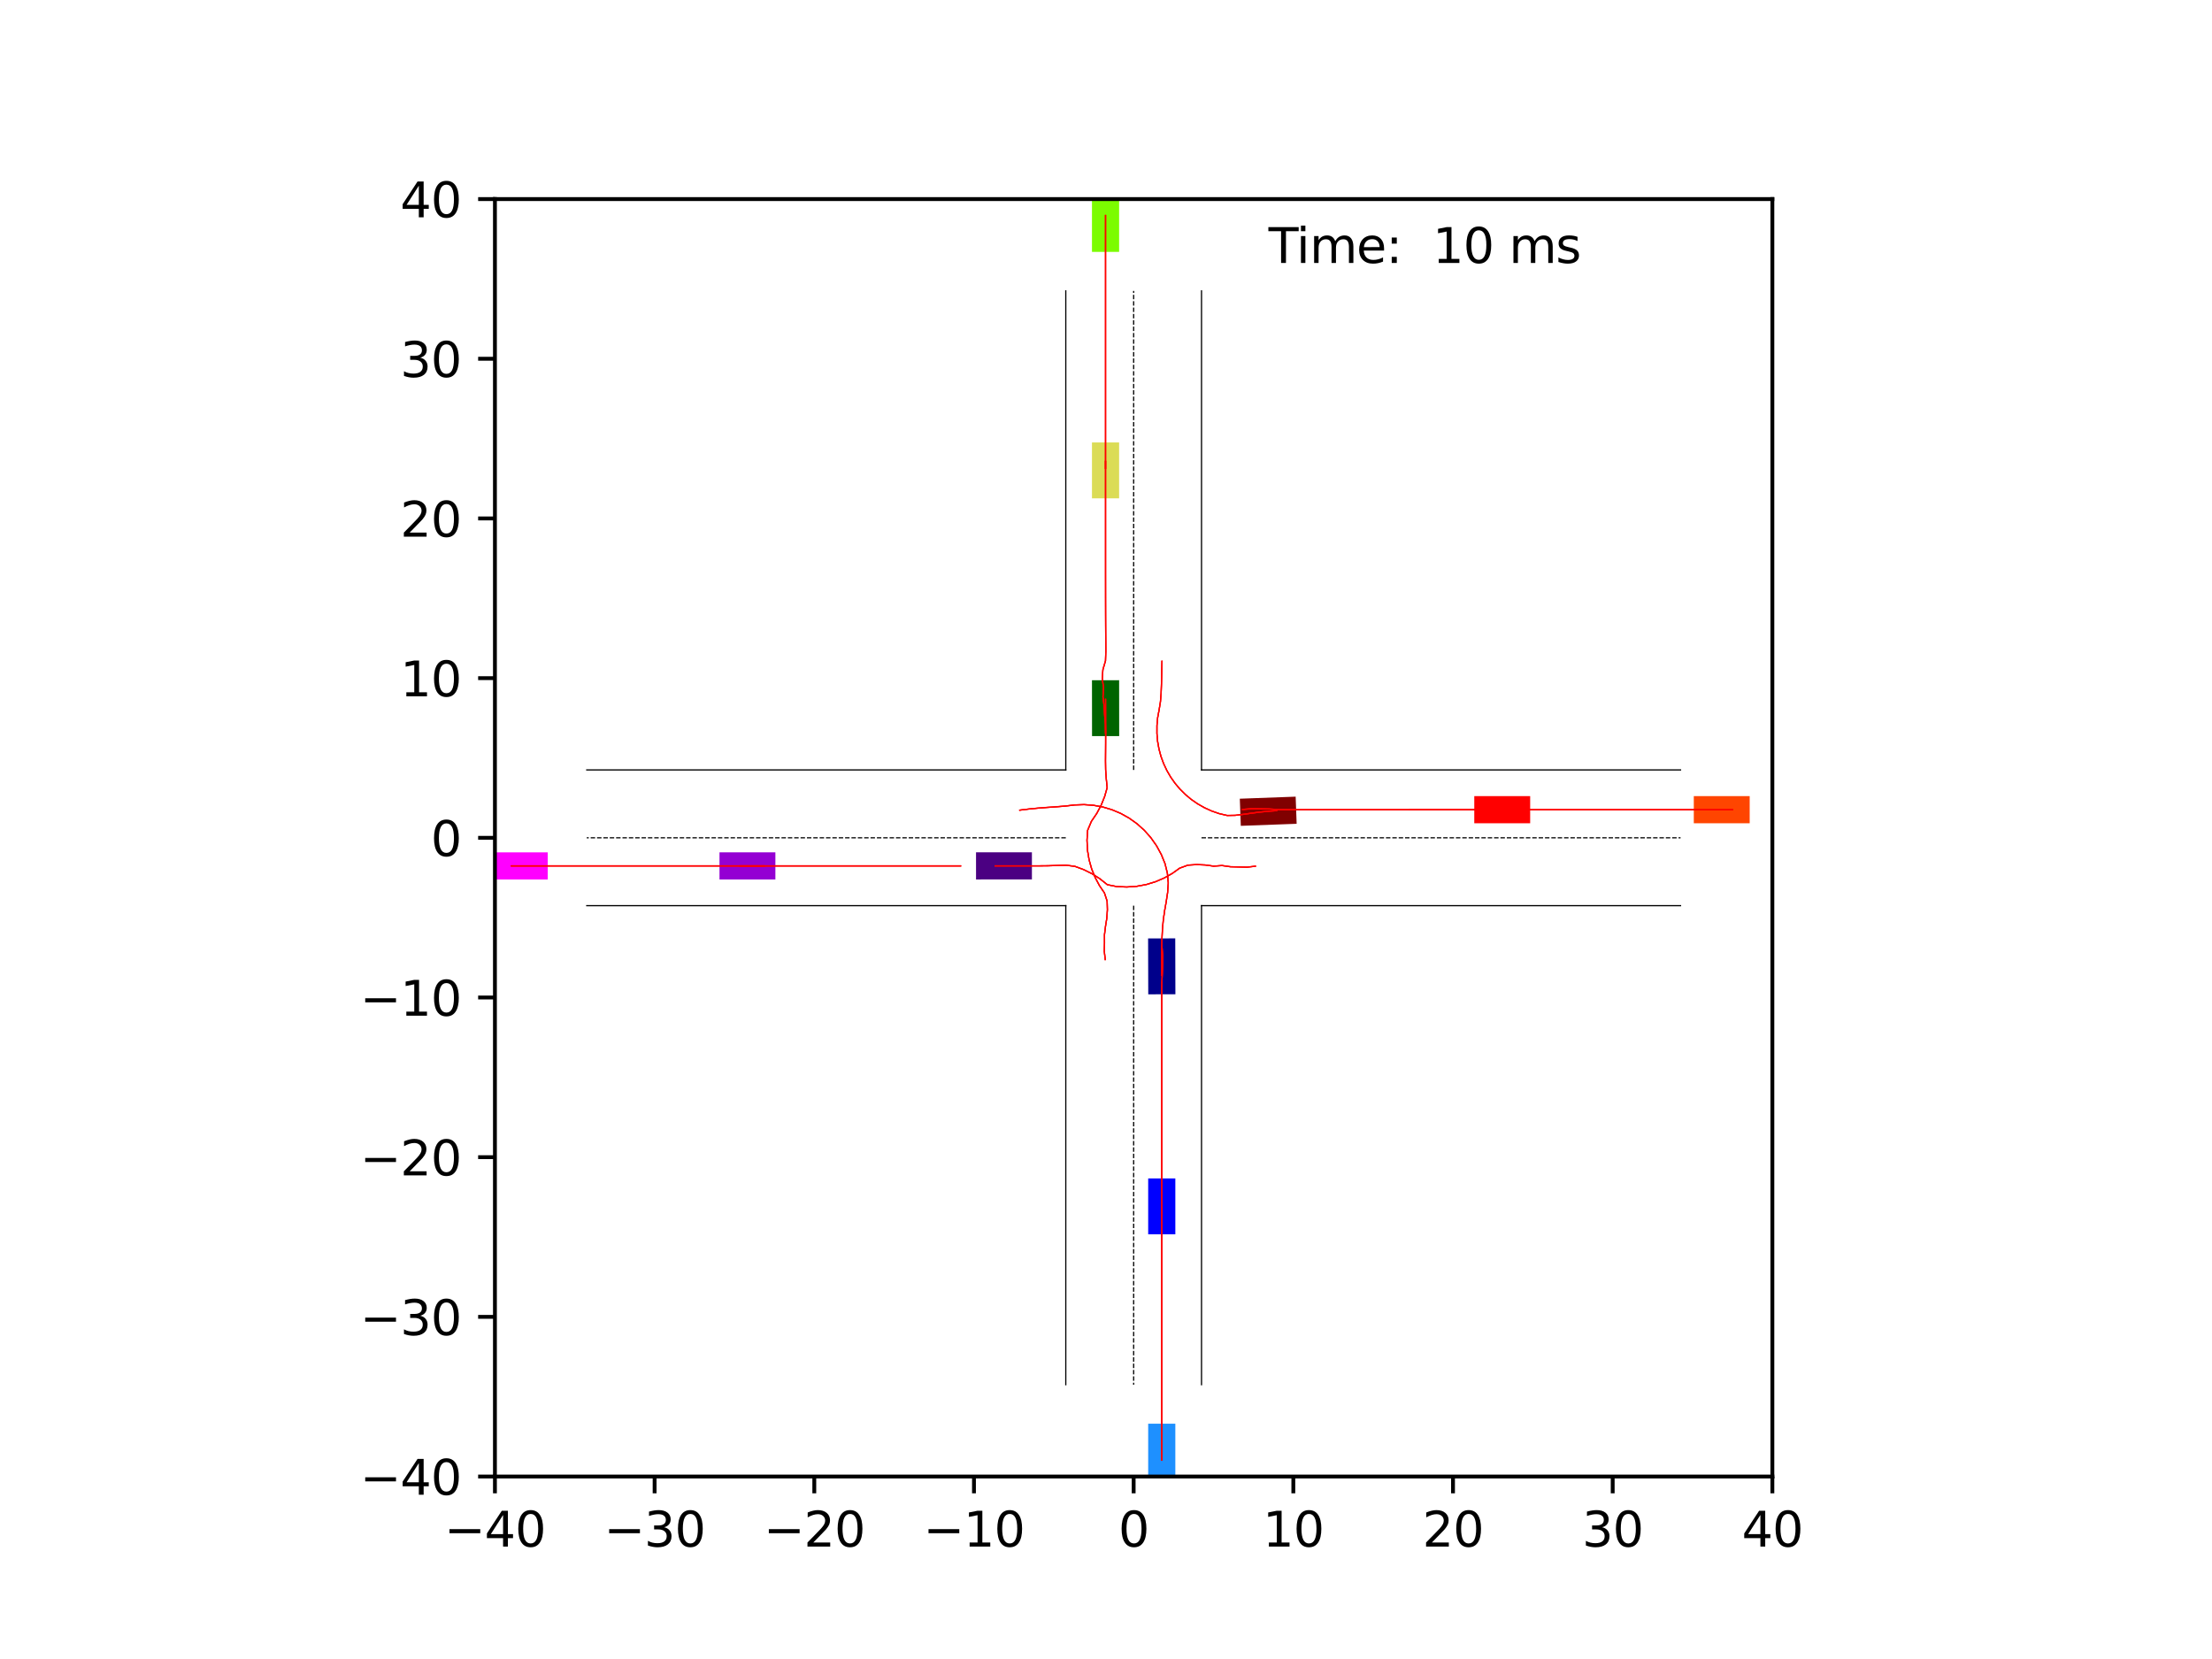 <?xml version="1.0" encoding="utf-8" standalone="no"?>
<!DOCTYPE svg PUBLIC "-//W3C//DTD SVG 1.1//EN"
  "http://www.w3.org/Graphics/SVG/1.1/DTD/svg11.dtd">
<svg xmlns:xlink="http://www.w3.org/1999/xlink" width="460.8pt" height="345.6pt" viewBox="0 0 460.8 345.6" xmlns="http://www.w3.org/2000/svg" version="1.1">
 <defs>
  <style type="text/css">*{stroke-linejoin: round; stroke-linecap: butt}</style>
 </defs>
 <g id="figure_1">
  <g id="patch_1">
   <path d="M 0 345.6 
L 460.8 345.6 
L 460.8 0 
L 0 0 
z
" style="fill: #ffffff"/>
  </g>
  <g id="axes_1">
   <g id="patch_2">
    <path d="M 103.104 307.584 
L 369.216 307.584 
L 369.216 41.472 
L 103.104 41.472 
z
" style="fill: #ffffff"/>
   </g>
   <g id="patch_3">
    <path d="M 244.857 207.122 
L 244.825 195.48 
L 239.17 195.495 
L 239.202 207.137 
z
" clip-path="url(#p0512d469f6)" style="fill: #00008b"/>
   </g>
   <g id="patch_4">
    <path d="M 269.909 165.958 
L 258.274 166.386 
L 258.482 172.037 
L 270.116 171.61 
z
" clip-path="url(#p0512d469f6)" style="fill: #800000"/>
   </g>
   <g id="patch_5">
    <path d="M 227.478 141.705 
L 227.491 153.347 
L 233.146 153.341 
L 233.133 141.699 
z
" clip-path="url(#p0512d469f6)" style="fill: #006400"/>
   </g>
   <g id="patch_6">
    <path d="M 203.326 183.208 
L 214.968 183.204 
L 214.966 177.549 
L 203.324 177.553 
z
" clip-path="url(#p0512d469f6)" style="fill: #4b0082"/>
   </g>
   <g id="patch_7">
    <path d="M 244.843 257.13 
L 244.843 245.487 
L 239.188 245.487 
L 239.188 257.13 
z
" clip-path="url(#p0512d469f6)" style="fill: #0000ff"/>
   </g>
   <g id="patch_8">
    <path d="M 318.762 165.845 
L 307.119 165.845 
L 307.119 171.5 
L 318.762 171.5 
z
" clip-path="url(#p0512d469f6)" style="fill: #ff0000"/>
   </g>
   <g id="patch_9">
    <path d="M 227.477 92.171 
L 227.477 103.814 
L 233.132 103.814 
L 233.132 92.171 
z
" clip-path="url(#p0512d469f6)" style="fill: #dbdc56"/>
   </g>
   <g id="patch_10">
    <path d="M 149.884 183.211 
L 161.526 183.211 
L 161.526 177.556 
L 149.884 177.556 
z
" clip-path="url(#p0512d469f6)" style="fill: #9400d3"/>
   </g>
   <g id="patch_11">
    <path d="M 244.843 308.225 
L 244.843 296.583 
L 239.188 296.583 
L 239.188 308.225 
z
" clip-path="url(#p0512d469f6)" style="fill: #1e90ff"/>
   </g>
   <g id="patch_12">
    <path d="M 364.491 165.845 
L 352.849 165.845 
L 352.849 171.5 
L 364.491 171.5 
z
" clip-path="url(#p0512d469f6)" style="fill: #ff4500"/>
   </g>
   <g id="patch_13">
    <path d="M 227.477 40.831 
L 227.477 52.473 
L 233.132 52.473 
L 233.132 40.831 
z
" clip-path="url(#p0512d469f6)" style="fill: #7cfc00"/>
   </g>
   <g id="patch_14">
    <path d="M 102.463 183.211 
L 114.105 183.211 
L 114.105 177.556 
L 102.463 177.556 
z
" clip-path="url(#p0512d469f6)" style="fill: #ff00ff"/>
   </g>
   <g id="matplotlib.axis_1">
    <g id="xtick_1">
     <g id="line2d_1">
      <defs>
       <path id="m67397b98c7" d="M 0 0 
L 0 3.5 
" style="stroke: #000000; stroke-width: 0.8"/>
      </defs>
      <g>
       <use xlink:href="#m67397b98c7" x="103.104" y="307.584" style="stroke: #000000; stroke-width: 0.8"/>
      </g>
     </g>
     <g id="text_1">
      <!-- −40 -->
      <g transform="translate(92.552 322.182) scale(0.1 -0.1)">
       <defs>
        <path id="DejaVuSans-2212" d="M 678 2272 
L 4684 2272 
L 4684 1741 
L 678 1741 
L 678 2272 
z
" transform="scale(0.016)"/>
        <path id="DejaVuSans-34" d="M 2419 4116 
L 825 1625 
L 2419 1625 
L 2419 4116 
z
M 2253 4666 
L 3047 4666 
L 3047 1625 
L 3713 1625 
L 3713 1100 
L 3047 1100 
L 3047 0 
L 2419 0 
L 2419 1100 
L 313 1100 
L 313 1709 
L 2253 4666 
z
" transform="scale(0.016)"/>
        <path id="DejaVuSans-30" d="M 2034 4250 
Q 1547 4250 1301 3770 
Q 1056 3291 1056 2328 
Q 1056 1369 1301 889 
Q 1547 409 2034 409 
Q 2525 409 2770 889 
Q 3016 1369 3016 2328 
Q 3016 3291 2770 3770 
Q 2525 4250 2034 4250 
z
M 2034 4750 
Q 2819 4750 3233 4129 
Q 3647 3509 3647 2328 
Q 3647 1150 3233 529 
Q 2819 -91 2034 -91 
Q 1250 -91 836 529 
Q 422 1150 422 2328 
Q 422 3509 836 4129 
Q 1250 4750 2034 4750 
z
" transform="scale(0.016)"/>
       </defs>
       <use xlink:href="#DejaVuSans-2212"/>
       <use xlink:href="#DejaVuSans-34" x="83.789"/>
       <use xlink:href="#DejaVuSans-30" x="147.412"/>
      </g>
     </g>
    </g>
    <g id="xtick_2">
     <g id="line2d_2">
      <g>
       <use xlink:href="#m67397b98c7" x="136.368" y="307.584" style="stroke: #000000; stroke-width: 0.8"/>
      </g>
     </g>
     <g id="text_2">
      <!-- −30 -->
      <g transform="translate(125.816 322.182) scale(0.1 -0.1)">
       <defs>
        <path id="DejaVuSans-33" d="M 2597 2516 
Q 3050 2419 3304 2112 
Q 3559 1806 3559 1356 
Q 3559 666 3084 287 
Q 2609 -91 1734 -91 
Q 1441 -91 1130 -33 
Q 819 25 488 141 
L 488 750 
Q 750 597 1062 519 
Q 1375 441 1716 441 
Q 2309 441 2620 675 
Q 2931 909 2931 1356 
Q 2931 1769 2642 2001 
Q 2353 2234 1838 2234 
L 1294 2234 
L 1294 2753 
L 1863 2753 
Q 2328 2753 2575 2939 
Q 2822 3125 2822 3475 
Q 2822 3834 2567 4026 
Q 2313 4219 1838 4219 
Q 1578 4219 1281 4162 
Q 984 4106 628 3988 
L 628 4550 
Q 988 4650 1302 4700 
Q 1616 4750 1894 4750 
Q 2613 4750 3031 4423 
Q 3450 4097 3450 3541 
Q 3450 3153 3228 2886 
Q 3006 2619 2597 2516 
z
" transform="scale(0.016)"/>
       </defs>
       <use xlink:href="#DejaVuSans-2212"/>
       <use xlink:href="#DejaVuSans-33" x="83.789"/>
       <use xlink:href="#DejaVuSans-30" x="147.412"/>
      </g>
     </g>
    </g>
    <g id="xtick_3">
     <g id="line2d_3">
      <g>
       <use xlink:href="#m67397b98c7" x="169.632" y="307.584" style="stroke: #000000; stroke-width: 0.8"/>
      </g>
     </g>
     <g id="text_3">
      <!-- −20 -->
      <g transform="translate(159.08 322.182) scale(0.1 -0.1)">
       <defs>
        <path id="DejaVuSans-32" d="M 1228 531 
L 3431 531 
L 3431 0 
L 469 0 
L 469 531 
Q 828 903 1448 1529 
Q 2069 2156 2228 2338 
Q 2531 2678 2651 2914 
Q 2772 3150 2772 3378 
Q 2772 3750 2511 3984 
Q 2250 4219 1831 4219 
Q 1534 4219 1204 4116 
Q 875 4013 500 3803 
L 500 4441 
Q 881 4594 1212 4672 
Q 1544 4750 1819 4750 
Q 2544 4750 2975 4387 
Q 3406 4025 3406 3419 
Q 3406 3131 3298 2873 
Q 3191 2616 2906 2266 
Q 2828 2175 2409 1742 
Q 1991 1309 1228 531 
z
" transform="scale(0.016)"/>
       </defs>
       <use xlink:href="#DejaVuSans-2212"/>
       <use xlink:href="#DejaVuSans-32" x="83.789"/>
       <use xlink:href="#DejaVuSans-30" x="147.412"/>
      </g>
     </g>
    </g>
    <g id="xtick_4">
     <g id="line2d_4">
      <g>
       <use xlink:href="#m67397b98c7" x="202.896" y="307.584" style="stroke: #000000; stroke-width: 0.8"/>
      </g>
     </g>
     <g id="text_4">
      <!-- −10 -->
      <g transform="translate(192.344 322.182) scale(0.1 -0.1)">
       <defs>
        <path id="DejaVuSans-31" d="M 794 531 
L 1825 531 
L 1825 4091 
L 703 3866 
L 703 4441 
L 1819 4666 
L 2450 4666 
L 2450 531 
L 3481 531 
L 3481 0 
L 794 0 
L 794 531 
z
" transform="scale(0.016)"/>
       </defs>
       <use xlink:href="#DejaVuSans-2212"/>
       <use xlink:href="#DejaVuSans-31" x="83.789"/>
       <use xlink:href="#DejaVuSans-30" x="147.412"/>
      </g>
     </g>
    </g>
    <g id="xtick_5">
     <g id="line2d_5">
      <g>
       <use xlink:href="#m67397b98c7" x="236.16" y="307.584" style="stroke: #000000; stroke-width: 0.8"/>
      </g>
     </g>
     <g id="text_5">
      <!-- 0 -->
      <g transform="translate(232.979 322.182) scale(0.1 -0.1)">
       <use xlink:href="#DejaVuSans-30"/>
      </g>
     </g>
    </g>
    <g id="xtick_6">
     <g id="line2d_6">
      <g>
       <use xlink:href="#m67397b98c7" x="269.424" y="307.584" style="stroke: #000000; stroke-width: 0.8"/>
      </g>
     </g>
     <g id="text_6">
      <!-- 10 -->
      <g transform="translate(263.062 322.182) scale(0.1 -0.1)">
       <use xlink:href="#DejaVuSans-31"/>
       <use xlink:href="#DejaVuSans-30" x="63.623"/>
      </g>
     </g>
    </g>
    <g id="xtick_7">
     <g id="line2d_7">
      <g>
       <use xlink:href="#m67397b98c7" x="302.688" y="307.584" style="stroke: #000000; stroke-width: 0.8"/>
      </g>
     </g>
     <g id="text_7">
      <!-- 20 -->
      <g transform="translate(296.325 322.182) scale(0.1 -0.1)">
       <use xlink:href="#DejaVuSans-32"/>
       <use xlink:href="#DejaVuSans-30" x="63.623"/>
      </g>
     </g>
    </g>
    <g id="xtick_8">
     <g id="line2d_8">
      <g>
       <use xlink:href="#m67397b98c7" x="335.952" y="307.584" style="stroke: #000000; stroke-width: 0.8"/>
      </g>
     </g>
     <g id="text_8">
      <!-- 30 -->
      <g transform="translate(329.589 322.182) scale(0.1 -0.1)">
       <use xlink:href="#DejaVuSans-33"/>
       <use xlink:href="#DejaVuSans-30" x="63.623"/>
      </g>
     </g>
    </g>
    <g id="xtick_9">
     <g id="line2d_9">
      <g>
       <use xlink:href="#m67397b98c7" x="369.216" y="307.584" style="stroke: #000000; stroke-width: 0.8"/>
      </g>
     </g>
     <g id="text_9">
      <!-- 40 -->
      <g transform="translate(362.853 322.182) scale(0.1 -0.1)">
       <use xlink:href="#DejaVuSans-34"/>
       <use xlink:href="#DejaVuSans-30" x="63.623"/>
      </g>
     </g>
    </g>
   </g>
   <g id="matplotlib.axis_2">
    <g id="ytick_1">
     <g id="line2d_10">
      <defs>
       <path id="mc4da01f5c4" d="M 0 0 
L -3.5 0 
" style="stroke: #000000; stroke-width: 0.8"/>
      </defs>
      <g>
       <use xlink:href="#mc4da01f5c4" x="103.104" y="307.584" style="stroke: #000000; stroke-width: 0.8"/>
      </g>
     </g>
     <g id="text_10">
      <!-- −40 -->
      <g transform="translate(74.999 311.383) scale(0.1 -0.1)">
       <use xlink:href="#DejaVuSans-2212"/>
       <use xlink:href="#DejaVuSans-34" x="83.789"/>
       <use xlink:href="#DejaVuSans-30" x="147.412"/>
      </g>
     </g>
    </g>
    <g id="ytick_2">
     <g id="line2d_11">
      <g>
       <use xlink:href="#mc4da01f5c4" x="103.104" y="274.32" style="stroke: #000000; stroke-width: 0.8"/>
      </g>
     </g>
     <g id="text_11">
      <!-- −30 -->
      <g transform="translate(74.999 278.119) scale(0.1 -0.1)">
       <use xlink:href="#DejaVuSans-2212"/>
       <use xlink:href="#DejaVuSans-33" x="83.789"/>
       <use xlink:href="#DejaVuSans-30" x="147.412"/>
      </g>
     </g>
    </g>
    <g id="ytick_3">
     <g id="line2d_12">
      <g>
       <use xlink:href="#mc4da01f5c4" x="103.104" y="241.056" style="stroke: #000000; stroke-width: 0.8"/>
      </g>
     </g>
     <g id="text_12">
      <!-- −20 -->
      <g transform="translate(74.999 244.855) scale(0.1 -0.1)">
       <use xlink:href="#DejaVuSans-2212"/>
       <use xlink:href="#DejaVuSans-32" x="83.789"/>
       <use xlink:href="#DejaVuSans-30" x="147.412"/>
      </g>
     </g>
    </g>
    <g id="ytick_4">
     <g id="line2d_13">
      <g>
       <use xlink:href="#mc4da01f5c4" x="103.104" y="207.792" style="stroke: #000000; stroke-width: 0.8"/>
      </g>
     </g>
     <g id="text_13">
      <!-- −10 -->
      <g transform="translate(74.999 211.591) scale(0.1 -0.1)">
       <use xlink:href="#DejaVuSans-2212"/>
       <use xlink:href="#DejaVuSans-31" x="83.789"/>
       <use xlink:href="#DejaVuSans-30" x="147.412"/>
      </g>
     </g>
    </g>
    <g id="ytick_5">
     <g id="line2d_14">
      <g>
       <use xlink:href="#mc4da01f5c4" x="103.104" y="174.528" style="stroke: #000000; stroke-width: 0.8"/>
      </g>
     </g>
     <g id="text_14">
      <!-- 0 -->
      <g transform="translate(89.742 178.327) scale(0.1 -0.1)">
       <use xlink:href="#DejaVuSans-30"/>
      </g>
     </g>
    </g>
    <g id="ytick_6">
     <g id="line2d_15">
      <g>
       <use xlink:href="#mc4da01f5c4" x="103.104" y="141.264" style="stroke: #000000; stroke-width: 0.8"/>
      </g>
     </g>
     <g id="text_15">
      <!-- 10 -->
      <g transform="translate(83.379 145.063) scale(0.1 -0.1)">
       <use xlink:href="#DejaVuSans-31"/>
       <use xlink:href="#DejaVuSans-30" x="63.623"/>
      </g>
     </g>
    </g>
    <g id="ytick_7">
     <g id="line2d_16">
      <g>
       <use xlink:href="#mc4da01f5c4" x="103.104" y="108" style="stroke: #000000; stroke-width: 0.8"/>
      </g>
     </g>
     <g id="text_16">
      <!-- 20 -->
      <g transform="translate(83.379 111.799) scale(0.1 -0.1)">
       <use xlink:href="#DejaVuSans-32"/>
       <use xlink:href="#DejaVuSans-30" x="63.623"/>
      </g>
     </g>
    </g>
    <g id="ytick_8">
     <g id="line2d_17">
      <g>
       <use xlink:href="#mc4da01f5c4" x="103.104" y="74.736" style="stroke: #000000; stroke-width: 0.8"/>
      </g>
     </g>
     <g id="text_17">
      <!-- 30 -->
      <g transform="translate(83.379 78.535) scale(0.1 -0.1)">
       <use xlink:href="#DejaVuSans-33"/>
       <use xlink:href="#DejaVuSans-30" x="63.623"/>
      </g>
     </g>
    </g>
    <g id="ytick_9">
     <g id="line2d_18">
      <g>
       <use xlink:href="#mc4da01f5c4" x="103.104" y="41.472" style="stroke: #000000; stroke-width: 0.8"/>
      </g>
     </g>
     <g id="text_18">
      <!-- 40 -->
      <g transform="translate(83.379 45.271) scale(0.1 -0.1)">
       <use xlink:href="#DejaVuSans-34"/>
       <use xlink:href="#DejaVuSans-30" x="63.623"/>
      </g>
     </g>
    </g>
   </g>
   <g id="line2d_19">
    <path d="M 250.297 288.457 
L 250.297 188.665 
" clip-path="url(#p0512d469f6)" style="fill: none; stroke: #000000; stroke-width: 0.25; stroke-linecap: square"/>
   </g>
   <g id="line2d_20">
    <path d="M 250.297 188.665 
L 350.089 188.665 
" clip-path="url(#p0512d469f6)" style="fill: none; stroke: #000000; stroke-width: 0.25; stroke-linecap: square"/>
   </g>
   <g id="line2d_21">
    <path d="M 350.089 160.391 
L 250.297 160.391 
" clip-path="url(#p0512d469f6)" style="fill: none; stroke: #000000; stroke-width: 0.25; stroke-linecap: square"/>
   </g>
   <g id="line2d_22">
    <path d="M 250.297 160.391 
L 250.297 60.599 
" clip-path="url(#p0512d469f6)" style="fill: none; stroke: #000000; stroke-width: 0.25; stroke-linecap: square"/>
   </g>
   <g id="line2d_23">
    <path d="M 222.023 60.599 
L 222.023 160.391 
" clip-path="url(#p0512d469f6)" style="fill: none; stroke: #000000; stroke-width: 0.25; stroke-linecap: square"/>
   </g>
   <g id="line2d_24">
    <path d="M 222.023 160.391 
L 122.231 160.391 
" clip-path="url(#p0512d469f6)" style="fill: none; stroke: #000000; stroke-width: 0.25; stroke-linecap: square"/>
   </g>
   <g id="line2d_25">
    <path d="M 122.231 188.665 
L 222.023 188.665 
" clip-path="url(#p0512d469f6)" style="fill: none; stroke: #000000; stroke-width: 0.25; stroke-linecap: square"/>
   </g>
   <g id="line2d_26">
    <path d="M 222.023 188.665 
L 222.023 288.457 
" clip-path="url(#p0512d469f6)" style="fill: none; stroke: #000000; stroke-width: 0.25; stroke-linecap: square"/>
   </g>
   <g id="line2d_27">
    <path d="M 250.297 174.528 
L 350.089 174.528 
" clip-path="url(#p0512d469f6)" style="fill: none; stroke-dasharray: 0.925,0.4; stroke-dashoffset: 0; stroke: #000000; stroke-width: 0.25"/>
   </g>
   <g id="line2d_28">
    <path d="M 236.16 160.391 
L 236.16 60.599 
" clip-path="url(#p0512d469f6)" style="fill: none; stroke-dasharray: 0.925,0.4; stroke-dashoffset: 0; stroke: #000000; stroke-width: 0.25"/>
   </g>
   <g id="line2d_29">
    <path d="M 222.023 174.528 
L 122.231 174.528 
" clip-path="url(#p0512d469f6)" style="fill: none; stroke-dasharray: 0.925,0.4; stroke-dashoffset: 0; stroke: #000000; stroke-width: 0.25"/>
   </g>
   <g id="line2d_30">
    <path d="M 236.16 188.665 
L 236.16 288.457 
" clip-path="url(#p0512d469f6)" style="fill: none; stroke-dasharray: 0.925,0.4; stroke-dashoffset: 0; stroke: #000000; stroke-width: 0.25"/>
   </g>
   <g id="line2d_31">
    <path d="M 242.018 203.192 
L 242.01 201.309 
L 242.004 199.419 
L 242.01 197.523 
L 242.046 195.617 
L 242.136 193.702 
L 242.308 191.779 
L 242.575 189.851 
L 242.916 187.914 
L 243.218 185.949 
L 243.36 183.944 
L 243.177 181.92 
L 242.691 179.928 
L 241.917 178.015 
L 240.93 176.195 
L 239.741 174.499 
L 238.376 172.956 
L 236.857 171.589 
L 235.209 170.413 
L 233.456 169.434 
L 231.62 168.66 
L 229.725 168.094 
L 227.792 167.739 
L 225.846 167.595 
L 223.906 167.658 
L 221.985 167.861 
L 220.066 168.008 
L 218.149 168.141 
L 216.237 168.304 
L 214.331 168.518 
L 212.433 168.785 
" clip-path="url(#p0512d469f6)" style="fill: none; stroke: #ff0000; stroke-opacity: 0.2; stroke-width: 0.25; stroke-linecap: square"/>
   </g>
   <g id="line2d_32">
    <path d="M 242.018 203.192 
L 242.012 201.309 
L 242.009 199.419 
L 242.018 197.522 
L 242.057 195.616 
L 242.149 193.701 
L 242.322 191.778 
L 242.589 189.848 
L 242.931 187.912 
L 243.232 185.946 
L 243.373 183.939 
L 243.189 181.915 
L 242.697 179.924 
L 241.921 178.01 
L 240.929 176.191 
L 239.738 174.496 
L 238.369 172.955 
L 236.848 171.59 
L 235.2 170.414 
L 233.447 169.436 
L 231.611 168.664 
L 229.714 168.101 
L 227.782 167.749 
L 225.836 167.609 
L 223.899 167.678 
L 221.983 167.903 
L 220.066 168.059 
L 218.152 168.19 
L 216.242 168.342 
L 214.337 168.534 
L 212.439 168.774 
" clip-path="url(#p0512d469f6)" style="fill: none; stroke: #ff0000; stroke-opacity: 0.4; stroke-width: 0.25; stroke-linecap: square"/>
   </g>
   <g id="line2d_33">
    <path d="M 242.018 203.192 
L 242.013 201.309 
L 242.01 199.419 
L 242.019 197.522 
L 242.058 195.616 
L 242.15 193.701 
L 242.323 191.777 
L 242.591 189.848 
L 242.932 187.911 
L 243.233 185.945 
L 243.374 183.938 
L 243.189 181.914 
L 242.696 179.922 
L 241.919 178.009 
L 240.927 176.19 
L 239.736 174.495 
L 238.367 172.955 
L 236.845 171.59 
L 235.197 170.414 
L 233.443 169.436 
L 231.607 168.664 
L 229.71 168.102 
L 227.778 167.751 
L 225.833 167.611 
L 223.895 167.68 
L 221.98 167.909 
L 220.064 168.066 
L 218.15 168.197 
L 216.24 168.347 
L 214.336 168.536 
L 212.437 168.771 
" clip-path="url(#p0512d469f6)" style="fill: none; stroke: #ff0000; stroke-opacity: 0.6; stroke-width: 0.25; stroke-linecap: square"/>
   </g>
   <g id="line2d_34">
    <path d="M 242.018 203.192 
L 242.013 201.309 
L 242.011 199.419 
L 242.021 197.522 
L 242.06 195.616 
L 242.152 193.701 
L 242.325 191.777 
L 242.593 189.848 
L 242.935 187.91 
L 243.235 185.944 
L 243.376 183.937 
L 243.191 181.913 
L 242.697 179.921 
L 241.92 178.008 
L 240.928 176.188 
L 239.737 174.494 
L 238.368 172.953 
L 236.846 171.588 
L 235.196 170.414 
L 233.441 169.439 
L 231.604 168.668 
L 229.708 168.106 
L 227.776 167.755 
L 225.83 167.615 
L 223.893 167.683 
L 221.978 167.915 
L 220.062 168.073 
L 218.149 168.204 
L 216.24 168.352 
L 214.335 168.537 
L 212.436 168.768 
" clip-path="url(#p0512d469f6)" style="fill: none; stroke: #ff0000; stroke-opacity: 0.8; stroke-width: 0.25; stroke-linecap: square"/>
   </g>
   <g id="line2d_35">
    <path d="M 242.018 203.192 
L 242.013 201.309 
L 242.011 199.419 
L 242.022 197.522 
L 242.061 195.616 
L 242.153 193.7 
L 242.327 191.777 
L 242.594 189.847 
L 242.936 187.91 
L 243.237 185.943 
L 243.377 183.936 
L 243.192 181.911 
L 242.698 179.92 
L 241.92 178.007 
L 240.929 176.187 
L 239.737 174.493 
L 238.367 172.952 
L 236.845 171.587 
L 235.195 170.414 
L 233.439 169.439 
L 231.602 168.669 
L 229.706 168.108 
L 227.773 167.757 
L 225.828 167.618 
L 223.891 167.685 
L 221.977 167.921 
L 220.062 168.081 
L 218.149 168.211 
L 216.24 168.358 
L 214.335 168.54 
L 212.437 168.767 
" clip-path="url(#p0512d469f6)" style="fill: none; stroke: #ff0000; stroke-width: 0.25; stroke-linecap: square"/>
   </g>
   <g id="line2d_36">
    <path d="M 265.94 168.872 
L 264.195 168.996 
L 262.461 169.171 
L 260.741 169.393 
L 259.034 169.639 
L 257.332 169.843 
L 255.631 169.872 
L 253.988 169.49 
L 252.41 168.941 
L 250.905 168.257 
L 249.483 167.448 
L 248.152 166.525 
L 246.919 165.496 
L 245.791 164.372 
L 244.771 163.161 
L 243.864 161.87 
L 243.072 160.507 
L 242.399 159.076 
L 241.85 157.582 
L 241.429 156.032 
L 241.144 154.434 
L 241.001 152.801 
L 241.007 151.148 
L 241.163 149.491 
L 241.47 147.847 
L 241.736 146.189 
L 241.873 144.512 
L 241.938 142.828 
L 241.989 141.142 
L 242.034 139.455 
L 242.078 137.768 
" clip-path="url(#p0512d469f6)" style="fill: none; stroke: #ff0000; stroke-opacity: 0.2; stroke-width: 0.25; stroke-linecap: square"/>
   </g>
   <g id="line2d_37">
    <path d="M 265.94 168.872 
L 264.195 168.996 
L 262.461 169.172 
L 260.741 169.394 
L 259.034 169.639 
L 257.332 169.844 
L 255.631 169.873 
L 253.989 169.49 
L 252.411 168.941 
L 250.906 168.257 
L 249.483 167.449 
L 248.152 166.525 
L 246.92 165.497 
L 245.792 164.373 
L 244.772 163.162 
L 243.865 161.871 
L 243.073 160.508 
L 242.4 159.076 
L 241.85 157.582 
L 241.429 156.032 
L 241.144 154.434 
L 241.002 152.801 
L 241.007 151.147 
L 241.164 149.49 
L 241.471 147.844 
L 241.738 146.186 
L 241.875 144.508 
L 241.94 142.823 
L 241.99 141.137 
L 242.033 139.449 
L 242.074 137.76 
" clip-path="url(#p0512d469f6)" style="fill: none; stroke: #ff0000; stroke-opacity: 0.4; stroke-width: 0.25; stroke-linecap: square"/>
   </g>
   <g id="line2d_38">
    <path d="M 265.94 168.872 
L 264.195 168.997 
L 262.462 169.172 
L 260.742 169.395 
L 259.034 169.641 
L 257.333 169.846 
L 255.632 169.875 
L 253.989 169.492 
L 252.411 168.944 
L 250.906 168.261 
L 249.484 167.452 
L 248.153 166.528 
L 246.922 165.499 
L 245.794 164.374 
L 244.775 163.162 
L 243.869 161.871 
L 243.077 160.507 
L 242.405 159.076 
L 241.856 157.581 
L 241.436 156.03 
L 241.15 154.432 
L 241.007 152.799 
L 241.01 151.145 
L 241.165 149.487 
L 241.472 147.841 
L 241.74 146.182 
L 241.877 144.504 
L 241.94 142.818 
L 241.989 141.13 
L 242.029 139.442 
L 242.067 137.752 
" clip-path="url(#p0512d469f6)" style="fill: none; stroke: #ff0000; stroke-opacity: 0.6; stroke-width: 0.25; stroke-linecap: square"/>
   </g>
   <g id="line2d_39">
    <path d="M 265.94 168.872 
L 264.195 168.997 
L 262.462 169.173 
L 260.742 169.397 
L 259.035 169.643 
L 257.333 169.848 
L 255.632 169.878 
L 253.99 169.495 
L 252.412 168.947 
L 250.907 168.263 
L 249.485 167.455 
L 248.155 166.531 
L 246.923 165.501 
L 245.796 164.376 
L 244.778 163.164 
L 243.871 161.873 
L 243.08 160.509 
L 242.408 159.077 
L 241.859 157.583 
L 241.439 156.031 
L 241.153 154.433 
L 241.009 152.8 
L 241.011 151.146 
L 241.165 149.487 
L 241.472 147.841 
L 241.741 146.181 
L 241.878 144.502 
L 241.941 142.816 
L 241.988 141.127 
L 242.026 139.438 
L 242.062 137.748 
" clip-path="url(#p0512d469f6)" style="fill: none; stroke: #ff0000; stroke-opacity: 0.8; stroke-width: 0.25; stroke-linecap: square"/>
   </g>
   <g id="line2d_40">
    <path d="M 265.94 168.872 
L 264.195 168.998 
L 262.462 169.174 
L 260.742 169.398 
L 259.035 169.644 
L 257.333 169.85 
L 255.633 169.879 
L 253.991 169.495 
L 252.413 168.947 
L 250.908 168.263 
L 249.486 167.454 
L 248.156 166.531 
L 246.924 165.502 
L 245.796 164.378 
L 244.777 163.166 
L 243.87 161.875 
L 243.078 160.512 
L 242.406 159.081 
L 241.856 157.586 
L 241.434 156.035 
L 241.148 154.437 
L 241.005 152.803 
L 241.009 151.148 
L 241.164 149.489 
L 241.471 147.843 
L 241.742 146.183 
L 241.88 144.503 
L 241.943 142.816 
L 241.99 141.127 
L 242.027 139.437 
L 242.061 137.746 
" clip-path="url(#p0512d469f6)" style="fill: none; stroke: #ff0000; stroke-width: 0.25; stroke-linecap: square"/>
   </g>
   <g id="line2d_41">
    <path d="M 230.308 145.685 
L 230.313 147.523 
L 230.318 149.357 
L 230.323 151.188 
L 230.326 153.016 
L 230.323 154.845 
L 230.311 156.675 
L 230.299 158.511 
L 230.331 160.355 
L 230.463 162.21 
L 230.649 164.079 
L 230.13 165.908 
L 229.412 167.702 
L 228.49 169.441 
L 227.367 171.102 
L 226.578 172.981 
L 226.441 175.033 
L 226.545 177.085 
L 226.876 179.09 
L 227.418 181.007 
L 228.145 182.808 
L 229.036 184.478 
L 230.071 186.008 
L 230.638 187.725 
L 230.69 189.502 
L 230.571 191.255 
L 230.302 192.979 
L 230.077 194.702 
L 230.064 196.435 
L 230.048 198.167 
L 230.217 199.889 
" clip-path="url(#p0512d469f6)" style="fill: none; stroke: #ff0000; stroke-opacity: 0.2; stroke-width: 0.25; stroke-linecap: square"/>
   </g>
   <g id="line2d_42">
    <path d="M 230.308 145.685 
L 230.312 147.523 
L 230.317 149.357 
L 230.322 151.188 
L 230.325 153.017 
L 230.322 154.845 
L 230.309 156.676 
L 230.296 158.512 
L 230.327 160.357 
L 230.457 162.212 
L 230.644 164.08 
L 230.125 165.911 
L 229.406 167.705 
L 228.484 169.443 
L 227.36 171.104 
L 226.572 172.984 
L 226.44 175.036 
L 226.544 177.089 
L 226.876 179.093 
L 227.418 181.01 
L 228.147 182.811 
L 229.038 184.481 
L 230.074 186.01 
L 230.641 187.727 
L 230.694 189.504 
L 230.575 191.258 
L 230.303 192.982 
L 230.083 194.705 
L 230.087 196.439 
L 230.067 198.171 
L 230.247 199.893 
" clip-path="url(#p0512d469f6)" style="fill: none; stroke: #ff0000; stroke-opacity: 0.4; stroke-width: 0.25; stroke-linecap: square"/>
   </g>
   <g id="line2d_43">
    <path d="M 230.308 145.685 
L 230.312 147.523 
L 230.317 149.357 
L 230.322 151.188 
L 230.325 153.017 
L 230.322 154.845 
L 230.31 156.676 
L 230.297 158.512 
L 230.325 160.358 
L 230.454 162.213 
L 230.643 164.082 
L 230.123 165.912 
L 229.404 167.706 
L 228.484 169.446 
L 227.358 171.106 
L 226.57 172.986 
L 226.437 175.039 
L 226.542 177.091 
L 226.873 179.096 
L 227.413 181.013 
L 228.142 182.814 
L 229.037 184.482 
L 230.073 186.012 
L 230.638 187.729 
L 230.691 189.506 
L 230.571 191.26 
L 230.294 192.983 
L 230.078 194.707 
L 230.079 196.441 
L 230.042 198.172 
L 230.236 199.893 
" clip-path="url(#p0512d469f6)" style="fill: none; stroke: #ff0000; stroke-opacity: 0.6; stroke-width: 0.25; stroke-linecap: square"/>
   </g>
   <g id="line2d_44">
    <path d="M 230.308 145.685 
L 230.312 147.523 
L 230.317 149.357 
L 230.323 151.188 
L 230.326 153.017 
L 230.324 154.846 
L 230.311 156.676 
L 230.297 158.513 
L 230.324 160.358 
L 230.451 162.213 
L 230.641 164.082 
L 230.121 165.913 
L 229.402 167.707 
L 228.478 169.445 
L 227.354 171.107 
L 226.566 172.987 
L 226.435 175.04 
L 226.54 177.092 
L 226.872 179.097 
L 227.415 181.014 
L 228.145 182.814 
L 229.036 184.484 
L 230.073 186.013 
L 230.64 187.73 
L 230.693 189.507 
L 230.574 191.26 
L 230.297 192.983 
L 230.092 194.709 
L 230.098 196.443 
L 230.048 198.174 
L 230.242 199.894 
" clip-path="url(#p0512d469f6)" style="fill: none; stroke: #ff0000; stroke-opacity: 0.8; stroke-width: 0.25; stroke-linecap: square"/>
   </g>
   <g id="line2d_45">
    <path d="M 230.308 145.685 
L 230.312 147.523 
L 230.317 149.357 
L 230.323 151.188 
L 230.326 153.017 
L 230.324 154.846 
L 230.312 156.677 
L 230.297 158.513 
L 230.324 160.358 
L 230.451 162.213 
L 230.641 164.082 
L 230.121 165.913 
L 229.402 167.707 
L 228.478 169.446 
L 227.354 171.107 
L 226.566 172.987 
L 226.435 175.04 
L 226.539 177.093 
L 226.871 179.098 
L 227.414 181.015 
L 228.143 182.815 
L 229.035 184.485 
L 230.072 186.014 
L 230.638 187.731 
L 230.691 189.507 
L 230.572 191.261 
L 230.293 192.984 
L 230.09 194.709 
L 230.095 196.443 
L 230.043 198.174 
L 230.239 199.894 
" clip-path="url(#p0512d469f6)" style="fill: none; stroke: #ff0000; stroke-width: 0.25; stroke-linecap: square"/>
   </g>
   <g id="line2d_46">
    <path d="M 207.307 180.379 
L 209.146 180.378 
L 210.983 180.376 
L 212.819 180.375 
L 214.655 180.375 
L 216.494 180.372 
L 218.338 180.353 
L 220.19 180.296 
L 222.055 180.238 
L 223.924 180.477 
L 225.713 181.138 
L 227.449 181.994 
L 229.113 183.048 
L 230.68 184.297 
L 232.675 184.698 
L 234.728 184.786 
L 236.782 184.642 
L 238.793 184.271 
L 240.722 183.685 
L 242.535 182.903 
L 244.215 181.952 
L 245.751 180.856 
L 247.482 180.217 
L 249.289 180.11 
L 251.071 180.181 
L 252.819 180.424 
L 254.569 180.323 
L 256.302 180.537 
L 258.043 180.601 
L 259.783 180.65 
L 261.514 180.467 
" clip-path="url(#p0512d469f6)" style="fill: none; stroke: #ff0000; stroke-opacity: 0.2; stroke-width: 0.25; stroke-linecap: square"/>
   </g>
   <g id="line2d_47">
    <path d="M 207.307 180.379 
L 209.146 180.378 
L 210.983 180.376 
L 212.818 180.376 
L 214.654 180.375 
L 216.493 180.373 
L 218.337 180.354 
L 220.189 180.297 
L 222.053 180.236 
L 223.921 180.477 
L 225.71 181.138 
L 227.446 181.995 
L 229.108 183.049 
L 230.675 184.298 
L 232.671 184.697 
L 234.723 184.785 
L 236.777 184.64 
L 238.789 184.266 
L 240.717 183.677 
L 242.531 182.898 
L 244.212 181.948 
L 245.746 180.848 
L 247.482 180.218 
L 249.291 180.113 
L 251.074 180.187 
L 252.823 180.432 
L 254.575 180.322 
L 256.305 180.572 
L 258.049 180.617 
L 259.791 180.646 
L 261.522 180.443 
" clip-path="url(#p0512d469f6)" style="fill: none; stroke: #ff0000; stroke-opacity: 0.4; stroke-width: 0.25; stroke-linecap: square"/>
   </g>
   <g id="line2d_48">
    <path d="M 207.307 180.379 
L 209.146 180.378 
L 210.983 180.377 
L 212.819 180.376 
L 214.655 180.376 
L 216.493 180.373 
L 218.337 180.355 
L 220.189 180.297 
L 222.054 180.235 
L 223.922 180.477 
L 225.711 181.138 
L 227.447 181.995 
L 229.11 183.049 
L 230.677 184.297 
L 232.672 184.696 
L 234.725 184.784 
L 236.779 184.639 
L 238.79 184.266 
L 240.718 183.678 
L 242.534 182.899 
L 244.215 181.949 
L 245.749 180.85 
L 247.485 180.22 
L 249.293 180.114 
L 251.076 180.187 
L 252.826 180.43 
L 254.577 180.315 
L 256.307 180.564 
L 258.051 180.612 
L 259.793 180.65 
L 261.523 180.45 
" clip-path="url(#p0512d469f6)" style="fill: none; stroke: #ff0000; stroke-opacity: 0.6; stroke-width: 0.25; stroke-linecap: square"/>
   </g>
   <g id="line2d_49">
    <path d="M 207.307 180.379 
L 209.146 180.378 
L 210.983 180.377 
L 212.819 180.377 
L 214.655 180.377 
L 216.493 180.375 
L 218.337 180.357 
L 220.189 180.299 
L 222.054 180.235 
L 223.922 180.478 
L 225.711 181.139 
L 227.447 181.996 
L 229.109 183.05 
L 230.676 184.298 
L 232.672 184.696 
L 234.725 184.783 
L 236.779 184.638 
L 238.79 184.264 
L 240.718 183.676 
L 242.533 182.898 
L 244.215 181.948 
L 245.75 180.85 
L 247.485 180.219 
L 249.294 180.114 
L 251.077 180.189 
L 252.826 180.434 
L 254.576 180.303 
L 256.306 180.554 
L 258.05 180.598 
L 259.792 180.643 
L 261.523 180.443 
" clip-path="url(#p0512d469f6)" style="fill: none; stroke: #ff0000; stroke-opacity: 0.8; stroke-width: 0.25; stroke-linecap: square"/>
   </g>
   <g id="line2d_50">
    <path d="M 207.307 180.379 
L 209.146 180.378 
L 210.983 180.377 
L 212.819 180.377 
L 214.655 180.377 
L 216.493 180.375 
L 218.337 180.357 
L 220.189 180.299 
L 222.054 180.235 
L 223.922 180.478 
L 225.711 181.139 
L 227.447 181.996 
L 229.11 183.049 
L 230.677 184.298 
L 232.672 184.695 
L 234.725 184.781 
L 236.779 184.636 
L 238.791 184.263 
L 240.719 183.676 
L 242.534 182.897 
L 244.215 181.947 
L 245.75 180.85 
L 247.486 180.218 
L 249.294 180.115 
L 251.077 180.19 
L 252.827 180.435 
L 254.576 180.301 
L 256.306 180.554 
L 258.05 180.597 
L 259.792 180.645 
L 261.522 180.446 
" clip-path="url(#p0512d469f6)" style="fill: none; stroke: #ff0000; stroke-width: 0.25; stroke-linecap: square"/>
   </g>
   <g id="line2d_51">
    <path d="M 242.016 253.174 
L 242.016 251.308 
L 242.016 249.443 
L 242.016 247.578 
L 242.016 245.713 
L 242.016 243.848 
L 242.016 241.983 
L 242.016 240.118 
L 242.016 238.253 
L 242.016 236.388 
L 242.016 234.522 
L 242.016 232.657 
L 242.016 230.792 
L 242.016 228.927 
L 242.016 227.062 
L 242.016 225.197 
L 242.017 223.332 
L 242.017 221.467 
L 242.018 219.602 
L 242.019 217.737 
L 242.02 215.871 
L 242.022 214.006 
L 242.025 212.14 
L 242.029 210.274 
L 242.036 208.408 
L 242.046 206.542 
L 242.062 204.675 
L 242.095 202.808 
L 242.191 200.944 
L 242.265 199.078 
L 242.082 197.219 
" clip-path="url(#p0512d469f6)" style="fill: none; stroke: #ff0000; stroke-opacity: 0.2; stroke-width: 0.25; stroke-linecap: square"/>
   </g>
   <g id="line2d_52">
    <path d="M 242.016 253.174 
L 242.016 251.308 
L 242.016 249.443 
L 242.016 247.578 
L 242.016 245.713 
L 242.016 243.848 
L 242.016 241.983 
L 242.016 240.118 
L 242.016 238.252 
L 242.016 236.387 
L 242.016 234.522 
L 242.016 232.657 
L 242.016 230.792 
L 242.016 228.927 
L 242.016 227.062 
L 242.016 225.197 
L 242.016 223.332 
L 242.016 221.467 
L 242.016 219.601 
L 242.016 217.736 
L 242.017 215.871 
L 242.017 214.006 
L 242.018 212.14 
L 242.019 210.275 
L 242.021 208.409 
L 242.026 206.543 
L 242.044 204.677 
L 242.131 202.813 
L 242.18 200.948 
L 242.157 199.081 
L 242.056 197.217 
" clip-path="url(#p0512d469f6)" style="fill: none; stroke: #ff0000; stroke-opacity: 0.4; stroke-width: 0.25; stroke-linecap: square"/>
   </g>
   <g id="line2d_53">
    <path d="M 242.016 253.174 
L 242.016 251.308 
L 242.016 249.443 
L 242.016 247.578 
L 242.016 245.713 
L 242.016 243.848 
L 242.016 241.983 
L 242.016 240.118 
L 242.016 238.253 
L 242.016 236.388 
L 242.016 234.523 
L 242.016 232.658 
L 242.016 230.792 
L 242.016 228.927 
L 242.016 227.062 
L 242.016 225.197 
L 242.016 223.332 
L 242.016 221.467 
L 242.016 219.602 
L 242.016 217.736 
L 242.016 215.871 
L 242.016 214.005 
L 242.016 212.139 
L 242.016 210.273 
L 242.016 208.407 
L 242.02 206.54 
L 242.037 204.674 
L 242.132 202.809 
L 242.194 200.942 
L 242.225 199.075 
L 242.064 197.214 
" clip-path="url(#p0512d469f6)" style="fill: none; stroke: #ff0000; stroke-opacity: 0.6; stroke-width: 0.25; stroke-linecap: square"/>
   </g>
   <g id="line2d_54">
    <path d="M 242.016 253.174 
L 242.016 251.308 
L 242.016 249.443 
L 242.016 247.578 
L 242.016 245.713 
L 242.016 243.848 
L 242.016 241.983 
L 242.016 240.118 
L 242.016 238.253 
L 242.016 236.388 
L 242.016 234.523 
L 242.016 232.658 
L 242.016 230.792 
L 242.016 228.927 
L 242.016 227.062 
L 242.016 225.197 
L 242.016 223.332 
L 242.016 221.467 
L 242.016 219.602 
L 242.016 217.736 
L 242.016 215.871 
L 242.015 214.005 
L 242.015 212.139 
L 242.015 210.273 
L 242.015 208.407 
L 242.018 206.54 
L 242.034 204.673 
L 242.128 202.809 
L 242.187 200.942 
L 242.213 199.074 
L 242.062 197.212 
" clip-path="url(#p0512d469f6)" style="fill: none; stroke: #ff0000; stroke-opacity: 0.8; stroke-width: 0.25; stroke-linecap: square"/>
   </g>
   <g id="line2d_55">
    <path d="M 242.016 253.174 
L 242.016 251.308 
L 242.016 249.443 
L 242.016 247.578 
L 242.016 245.713 
L 242.016 243.848 
L 242.016 241.983 
L 242.016 240.118 
L 242.016 238.253 
L 242.016 236.388 
L 242.016 234.523 
L 242.016 232.658 
L 242.016 230.793 
L 242.016 228.927 
L 242.016 227.062 
L 242.016 225.197 
L 242.016 223.332 
L 242.016 221.467 
L 242.016 219.602 
L 242.015 217.736 
L 242.015 215.871 
L 242.015 214.005 
L 242.015 212.139 
L 242.014 210.273 
L 242.014 208.407 
L 242.015 206.54 
L 242.032 204.673 
L 242.137 202.809 
L 242.2 200.942 
L 242.218 199.074 
L 242.064 197.212 
" clip-path="url(#p0512d469f6)" style="fill: none; stroke: #ff0000; stroke-width: 0.25; stroke-linecap: square"/>
   </g>
   <g id="line2d_56">
    <path d="M 314.806 168.672 
L 312.94 168.672 
L 311.075 168.672 
L 309.21 168.672 
L 307.345 168.672 
L 305.48 168.672 
L 303.615 168.672 
L 301.75 168.672 
L 299.884 168.672 
L 298.019 168.672 
L 296.154 168.672 
L 294.289 168.672 
L 292.424 168.672 
L 290.559 168.672 
L 288.694 168.672 
L 286.829 168.671 
L 284.964 168.671 
L 283.099 168.671 
L 281.234 168.67 
L 279.369 168.669 
L 277.503 168.667 
L 275.638 168.665 
L 273.773 168.661 
L 271.907 168.656 
L 270.042 168.648 
L 268.176 168.637 
L 266.31 168.62 
L 264.444 168.591 
L 262.578 168.543 
L 260.715 168.423 
L 258.857 168.605 
" clip-path="url(#p0512d469f6)" style="fill: none; stroke: #ff0000; stroke-opacity: 0.2; stroke-width: 0.25; stroke-linecap: square"/>
   </g>
   <g id="line2d_57">
    <path d="M 314.806 168.672 
L 312.94 168.672 
L 311.075 168.672 
L 309.21 168.672 
L 307.345 168.672 
L 305.48 168.672 
L 303.615 168.672 
L 301.749 168.672 
L 299.884 168.672 
L 298.019 168.672 
L 296.154 168.672 
L 294.289 168.672 
L 292.424 168.672 
L 290.559 168.672 
L 288.694 168.672 
L 286.828 168.672 
L 284.963 168.672 
L 283.098 168.672 
L 281.233 168.672 
L 279.368 168.672 
L 277.503 168.673 
L 275.638 168.673 
L 273.773 168.674 
L 271.907 168.674 
L 270.042 168.674 
L 268.177 168.67 
L 266.312 168.646 
L 264.451 168.515 
L 262.585 168.495 
L 260.72 168.543 
L 258.856 168.63 
" clip-path="url(#p0512d469f6)" style="fill: none; stroke: #ff0000; stroke-opacity: 0.4; stroke-width: 0.25; stroke-linecap: square"/>
   </g>
   <g id="line2d_58">
    <path d="M 314.806 168.672 
L 312.94 168.672 
L 311.075 168.672 
L 309.21 168.672 
L 307.345 168.672 
L 305.48 168.672 
L 303.615 168.672 
L 301.75 168.672 
L 299.885 168.672 
L 298.02 168.672 
L 296.154 168.672 
L 294.289 168.672 
L 292.424 168.672 
L 290.559 168.672 
L 288.694 168.672 
L 286.829 168.672 
L 284.964 168.672 
L 283.099 168.672 
L 281.234 168.672 
L 279.368 168.673 
L 277.503 168.673 
L 275.637 168.673 
L 273.772 168.673 
L 271.906 168.674 
L 270.039 168.674 
L 268.173 168.672 
L 266.306 168.654 
L 264.443 168.54 
L 262.576 168.508 
L 260.708 168.473 
L 258.847 168.626 
" clip-path="url(#p0512d469f6)" style="fill: none; stroke: #ff0000; stroke-opacity: 0.6; stroke-width: 0.25; stroke-linecap: square"/>
   </g>
   <g id="line2d_59">
    <path d="M 314.806 168.672 
L 312.94 168.672 
L 311.075 168.672 
L 309.21 168.672 
L 307.345 168.672 
L 305.48 168.672 
L 303.615 168.672 
L 301.75 168.672 
L 299.885 168.672 
L 298.02 168.672 
L 296.155 168.672 
L 294.29 168.672 
L 292.424 168.672 
L 290.559 168.672 
L 288.694 168.672 
L 286.829 168.672 
L 284.964 168.672 
L 283.099 168.673 
L 281.234 168.673 
L 279.369 168.673 
L 277.503 168.673 
L 275.637 168.674 
L 273.772 168.675 
L 271.906 168.676 
L 270.039 168.676 
L 268.173 168.674 
L 266.306 168.654 
L 264.442 168.537 
L 262.575 168.506 
L 260.707 168.475 
L 258.845 168.625 
" clip-path="url(#p0512d469f6)" style="fill: none; stroke: #ff0000; stroke-opacity: 0.8; stroke-width: 0.25; stroke-linecap: square"/>
   </g>
   <g id="line2d_60">
    <path d="M 314.806 168.672 
L 312.94 168.672 
L 311.075 168.672 
L 309.21 168.672 
L 307.345 168.672 
L 305.48 168.672 
L 303.615 168.672 
L 301.75 168.672 
L 299.885 168.672 
L 298.02 168.672 
L 296.155 168.672 
L 294.29 168.672 
L 292.425 168.672 
L 290.56 168.672 
L 288.694 168.672 
L 286.829 168.672 
L 284.964 168.672 
L 283.099 168.672 
L 281.234 168.673 
L 279.368 168.673 
L 277.503 168.673 
L 275.637 168.674 
L 273.771 168.675 
L 271.905 168.676 
L 270.039 168.677 
L 268.172 168.676 
L 266.305 168.656 
L 264.442 168.53 
L 262.574 168.496 
L 260.706 168.47 
L 258.844 168.623 
" clip-path="url(#p0512d469f6)" style="fill: none; stroke: #ff0000; stroke-width: 0.25; stroke-linecap: square"/>
   </g>
   <g id="line2d_61">
    <path d="M 230.304 96.105 
L 230.304 97.993 
L 230.304 99.88 
L 230.304 101.767 
L 230.304 103.654 
L 230.304 105.541 
L 230.304 107.428 
L 230.304 109.315 
L 230.305 111.202 
L 230.305 113.089 
L 230.305 114.976 
L 230.306 116.863 
L 230.306 118.751 
L 230.307 120.638 
L 230.309 122.526 
L 230.311 124.414 
L 230.315 126.303 
L 230.32 128.193 
L 230.327 130.083 
L 230.339 131.975 
L 230.353 133.867 
L 230.361 135.761 
L 230.296 137.656 
L 229.76 139.475 
L 229.62 141.369 
L 229.877 143.251 
L 229.76 145.148 
L 230.005 147.033 
L 230.111 148.931 
L 230.271 150.824 
L 230.306 152.724 
" clip-path="url(#p0512d469f6)" style="fill: none; stroke: #ff0000; stroke-opacity: 0.2; stroke-width: 0.25; stroke-linecap: square"/>
   </g>
   <g id="line2d_62">
    <path d="M 230.304 96.105 
L 230.304 97.993 
L 230.304 99.88 
L 230.304 101.767 
L 230.304 103.654 
L 230.304 105.541 
L 230.304 107.428 
L 230.305 109.315 
L 230.305 111.202 
L 230.305 113.089 
L 230.305 114.976 
L 230.306 116.863 
L 230.306 118.75 
L 230.307 120.638 
L 230.309 122.526 
L 230.311 124.414 
L 230.315 126.303 
L 230.32 128.193 
L 230.328 130.083 
L 230.339 131.975 
L 230.354 133.867 
L 230.362 135.762 
L 230.298 137.656 
L 229.763 139.477 
L 229.625 141.371 
L 229.881 143.255 
L 229.764 145.152 
L 230.004 147.039 
L 230.111 148.937 
L 230.272 150.832 
L 230.305 152.733 
" clip-path="url(#p0512d469f6)" style="fill: none; stroke: #ff0000; stroke-opacity: 0.4; stroke-width: 0.25; stroke-linecap: square"/>
   </g>
   <g id="line2d_63">
    <path d="M 230.304 96.105 
L 230.304 97.993 
L 230.304 99.88 
L 230.304 101.767 
L 230.304 103.654 
L 230.304 105.541 
L 230.304 107.428 
L 230.304 109.315 
L 230.305 111.202 
L 230.305 113.089 
L 230.305 114.976 
L 230.306 116.863 
L 230.306 118.75 
L 230.307 120.638 
L 230.309 122.526 
L 230.311 124.414 
L 230.315 126.303 
L 230.32 128.192 
L 230.328 130.083 
L 230.339 131.974 
L 230.354 133.867 
L 230.362 135.761 
L 230.298 137.655 
L 229.763 139.476 
L 229.626 141.37 
L 229.881 143.253 
L 229.766 145.151 
L 230.005 147.037 
L 230.112 148.936 
L 230.273 150.83 
L 230.305 152.731 
" clip-path="url(#p0512d469f6)" style="fill: none; stroke: #ff0000; stroke-opacity: 0.6; stroke-width: 0.25; stroke-linecap: square"/>
   </g>
   <g id="line2d_64">
    <path d="M 230.304 96.105 
L 230.304 97.993 
L 230.304 99.88 
L 230.304 101.767 
L 230.304 103.654 
L 230.304 105.541 
L 230.304 107.428 
L 230.304 109.315 
L 230.305 111.202 
L 230.305 113.089 
L 230.305 114.976 
L 230.306 116.863 
L 230.306 118.75 
L 230.307 120.638 
L 230.309 122.526 
L 230.311 124.414 
L 230.315 126.303 
L 230.32 128.192 
L 230.327 130.083 
L 230.339 131.974 
L 230.353 133.867 
L 230.362 135.761 
L 230.297 137.656 
L 229.762 139.476 
L 229.627 141.371 
L 229.882 143.254 
L 229.766 145.152 
L 230.005 147.038 
L 230.112 148.937 
L 230.273 150.831 
L 230.305 152.732 
" clip-path="url(#p0512d469f6)" style="fill: none; stroke: #ff0000; stroke-opacity: 0.8; stroke-width: 0.25; stroke-linecap: square"/>
   </g>
   <g id="line2d_65">
    <path d="M 230.304 96.105 
L 230.304 97.993 
L 230.304 99.88 
L 230.304 101.767 
L 230.304 103.654 
L 230.304 105.541 
L 230.304 107.428 
L 230.305 109.315 
L 230.305 111.202 
L 230.305 113.089 
L 230.305 114.976 
L 230.306 116.863 
L 230.306 118.75 
L 230.307 120.638 
L 230.309 122.526 
L 230.311 124.414 
L 230.315 126.303 
L 230.32 128.192 
L 230.328 130.083 
L 230.339 131.974 
L 230.353 133.867 
L 230.362 135.761 
L 230.297 137.656 
L 229.762 139.476 
L 229.627 141.37 
L 229.882 143.254 
L 229.767 145.151 
L 230.005 147.038 
L 230.112 148.936 
L 230.273 150.831 
L 230.305 152.732 
" clip-path="url(#p0512d469f6)" style="fill: none; stroke: #ff0000; stroke-width: 0.25; stroke-linecap: square"/>
   </g>
   <g id="line2d_66">
    <path d="M 154.174 180.384 
L 155.705 180.384 
L 157.236 180.384 
L 158.767 180.384 
L 160.298 180.384 
L 161.83 180.384 
L 163.361 180.384 
L 164.892 180.384 
L 166.423 180.384 
L 167.954 180.384 
L 169.485 180.384 
L 171.016 180.384 
L 172.547 180.384 
L 174.079 180.384 
L 175.61 180.384 
L 177.141 180.384 
L 178.672 180.384 
L 180.203 180.384 
L 181.734 180.384 
L 183.265 180.384 
L 184.796 180.384 
L 186.328 180.384 
L 187.859 180.384 
L 189.39 180.384 
L 190.921 180.384 
L 192.452 180.384 
L 193.983 180.384 
L 195.514 180.384 
L 197.045 180.384 
L 198.577 180.384 
L 200.108 180.384 
" clip-path="url(#p0512d469f6)" style="fill: none; stroke: #ff0000; stroke-opacity: 0.2; stroke-width: 0.25; stroke-linecap: square"/>
   </g>
   <g id="line2d_67">
    <path d="M 154.174 180.384 
L 155.705 180.384 
L 157.236 180.384 
L 158.767 180.384 
L 160.298 180.384 
L 161.83 180.384 
L 163.361 180.384 
L 164.892 180.384 
L 166.423 180.384 
L 167.954 180.384 
L 169.485 180.384 
L 171.016 180.384 
L 172.547 180.384 
L 174.079 180.384 
L 175.61 180.384 
L 177.141 180.384 
L 178.672 180.384 
L 180.203 180.384 
L 181.734 180.384 
L 183.265 180.384 
L 184.796 180.384 
L 186.328 180.384 
L 187.859 180.384 
L 189.39 180.384 
L 190.921 180.384 
L 192.452 180.384 
L 193.983 180.384 
L 195.514 180.384 
L 197.045 180.384 
L 198.577 180.384 
L 200.108 180.384 
" clip-path="url(#p0512d469f6)" style="fill: none; stroke: #ff0000; stroke-opacity: 0.4; stroke-width: 0.25; stroke-linecap: square"/>
   </g>
   <g id="line2d_68">
    <path d="M 154.174 180.384 
L 155.705 180.384 
L 157.236 180.384 
L 158.767 180.384 
L 160.298 180.384 
L 161.83 180.384 
L 163.361 180.384 
L 164.892 180.384 
L 166.423 180.384 
L 167.954 180.384 
L 169.485 180.384 
L 171.016 180.384 
L 172.547 180.384 
L 174.079 180.384 
L 175.61 180.384 
L 177.141 180.384 
L 178.672 180.384 
L 180.203 180.384 
L 181.734 180.384 
L 183.265 180.384 
L 184.796 180.384 
L 186.328 180.384 
L 187.859 180.384 
L 189.39 180.384 
L 190.921 180.384 
L 192.452 180.384 
L 193.983 180.384 
L 195.514 180.384 
L 197.045 180.384 
L 198.577 180.384 
L 200.108 180.384 
" clip-path="url(#p0512d469f6)" style="fill: none; stroke: #ff0000; stroke-opacity: 0.6; stroke-width: 0.25; stroke-linecap: square"/>
   </g>
   <g id="line2d_69">
    <path d="M 154.174 180.384 
L 155.705 180.384 
L 157.236 180.384 
L 158.767 180.384 
L 160.298 180.384 
L 161.83 180.384 
L 163.361 180.384 
L 164.892 180.384 
L 166.423 180.384 
L 167.954 180.384 
L 169.485 180.384 
L 171.016 180.384 
L 172.547 180.384 
L 174.079 180.384 
L 175.61 180.384 
L 177.141 180.384 
L 178.672 180.384 
L 180.203 180.384 
L 181.734 180.384 
L 183.265 180.384 
L 184.796 180.384 
L 186.328 180.384 
L 187.859 180.384 
L 189.39 180.384 
L 190.921 180.384 
L 192.452 180.384 
L 193.983 180.384 
L 195.514 180.384 
L 197.045 180.384 
L 198.577 180.384 
L 200.108 180.384 
" clip-path="url(#p0512d469f6)" style="fill: none; stroke: #ff0000; stroke-opacity: 0.8; stroke-width: 0.25; stroke-linecap: square"/>
   </g>
   <g id="line2d_70">
    <path d="M 154.174 180.384 
L 155.705 180.384 
L 157.236 180.384 
L 158.767 180.384 
L 160.298 180.384 
L 161.83 180.384 
L 163.361 180.384 
L 164.892 180.384 
L 166.423 180.384 
L 167.954 180.384 
L 169.485 180.384 
L 171.016 180.384 
L 172.547 180.384 
L 174.079 180.384 
L 175.61 180.384 
L 177.141 180.384 
L 178.672 180.384 
L 180.203 180.384 
L 181.734 180.384 
L 183.265 180.384 
L 184.796 180.384 
L 186.328 180.384 
L 187.859 180.384 
L 189.39 180.384 
L 190.921 180.384 
L 192.452 180.384 
L 193.983 180.384 
L 195.514 180.384 
L 197.045 180.384 
L 198.577 180.384 
L 200.108 180.384 
" clip-path="url(#p0512d469f6)" style="fill: none; stroke: #ff0000; stroke-width: 0.25; stroke-linecap: square"/>
   </g>
   <g id="line2d_71">
    <path d="M 242.016 304.16 
L 242.016 302.404 
L 242.016 300.648 
L 242.016 298.892 
L 242.016 297.136 
L 242.016 295.379 
L 242.016 293.623 
L 242.016 291.867 
L 242.016 290.111 
L 242.016 288.355 
L 242.016 286.599 
L 242.016 284.843 
L 242.016 283.087 
L 242.016 281.331 
L 242.016 279.574 
L 242.016 277.818 
L 242.016 276.062 
L 242.016 274.306 
L 242.016 272.55 
L 242.016 270.794 
L 242.016 269.038 
L 242.016 267.282 
L 242.016 265.525 
L 242.016 263.769 
L 242.016 262.013 
L 242.016 260.257 
L 242.016 258.501 
L 242.016 256.745 
L 242.016 254.989 
L 242.016 253.233 
L 242.016 251.477 
" clip-path="url(#p0512d469f6)" style="fill: none; stroke: #ff0000; stroke-opacity: 0.2; stroke-width: 0.25; stroke-linecap: square"/>
   </g>
   <g id="line2d_72">
    <path d="M 242.016 304.16 
L 242.016 302.404 
L 242.016 300.648 
L 242.016 298.892 
L 242.016 297.136 
L 242.016 295.379 
L 242.016 293.623 
L 242.016 291.867 
L 242.016 290.111 
L 242.016 288.355 
L 242.016 286.599 
L 242.016 284.843 
L 242.016 283.087 
L 242.016 281.331 
L 242.016 279.574 
L 242.016 277.818 
L 242.016 276.062 
L 242.016 274.306 
L 242.016 272.55 
L 242.016 270.794 
L 242.016 269.038 
L 242.016 267.282 
L 242.016 265.525 
L 242.016 263.769 
L 242.016 262.013 
L 242.016 260.257 
L 242.016 258.501 
L 242.016 256.745 
L 242.016 254.989 
L 242.016 253.233 
L 242.016 251.477 
" clip-path="url(#p0512d469f6)" style="fill: none; stroke: #ff0000; stroke-opacity: 0.4; stroke-width: 0.25; stroke-linecap: square"/>
   </g>
   <g id="line2d_73">
    <path d="M 242.016 304.16 
L 242.016 302.404 
L 242.016 300.648 
L 242.016 298.892 
L 242.016 297.136 
L 242.016 295.379 
L 242.016 293.623 
L 242.016 291.867 
L 242.016 290.111 
L 242.016 288.355 
L 242.016 286.599 
L 242.016 284.843 
L 242.016 283.087 
L 242.016 281.331 
L 242.016 279.574 
L 242.016 277.818 
L 242.016 276.062 
L 242.016 274.306 
L 242.016 272.55 
L 242.016 270.794 
L 242.016 269.038 
L 242.016 267.282 
L 242.016 265.525 
L 242.016 263.769 
L 242.016 262.013 
L 242.016 260.257 
L 242.016 258.501 
L 242.016 256.745 
L 242.016 254.989 
L 242.016 253.233 
L 242.016 251.477 
" clip-path="url(#p0512d469f6)" style="fill: none; stroke: #ff0000; stroke-opacity: 0.6; stroke-width: 0.25; stroke-linecap: square"/>
   </g>
   <g id="line2d_74">
    <path d="M 242.016 304.16 
L 242.016 302.404 
L 242.016 300.648 
L 242.016 298.892 
L 242.016 297.136 
L 242.016 295.379 
L 242.016 293.623 
L 242.016 291.867 
L 242.016 290.111 
L 242.016 288.355 
L 242.016 286.599 
L 242.016 284.843 
L 242.016 283.087 
L 242.016 281.331 
L 242.016 279.574 
L 242.016 277.818 
L 242.016 276.062 
L 242.016 274.306 
L 242.016 272.55 
L 242.016 270.794 
L 242.016 269.038 
L 242.016 267.282 
L 242.016 265.525 
L 242.016 263.769 
L 242.016 262.013 
L 242.016 260.257 
L 242.016 258.501 
L 242.016 256.745 
L 242.016 254.989 
L 242.016 253.233 
L 242.016 251.477 
" clip-path="url(#p0512d469f6)" style="fill: none; stroke: #ff0000; stroke-opacity: 0.8; stroke-width: 0.25; stroke-linecap: square"/>
   </g>
   <g id="line2d_75">
    <path d="M 242.016 304.16 
L 242.016 302.404 
L 242.016 300.648 
L 242.016 298.892 
L 242.016 297.136 
L 242.016 295.379 
L 242.016 293.623 
L 242.016 291.867 
L 242.016 290.111 
L 242.016 288.355 
L 242.016 286.599 
L 242.016 284.843 
L 242.016 283.087 
L 242.016 281.331 
L 242.016 279.574 
L 242.016 277.818 
L 242.016 276.062 
L 242.016 274.306 
L 242.016 272.55 
L 242.016 270.794 
L 242.016 269.038 
L 242.016 267.282 
L 242.016 265.525 
L 242.016 263.769 
L 242.016 262.013 
L 242.016 260.257 
L 242.016 258.501 
L 242.016 256.745 
L 242.016 254.989 
L 242.016 253.233 
L 242.016 251.477 
" clip-path="url(#p0512d469f6)" style="fill: none; stroke: #ff0000; stroke-width: 0.25; stroke-linecap: square"/>
   </g>
   <g id="line2d_76">
    <path d="M 360.914 168.672 
L 358.67 168.672 
L 356.426 168.672 
L 354.182 168.672 
L 351.938 168.672 
L 349.694 168.672 
L 347.45 168.672 
L 345.207 168.672 
L 342.963 168.672 
L 340.719 168.672 
L 338.475 168.672 
L 336.231 168.672 
L 333.987 168.672 
L 331.743 168.672 
L 329.499 168.672 
L 327.255 168.672 
L 325.011 168.672 
L 322.767 168.672 
L 320.523 168.672 
L 318.279 168.672 
L 316.036 168.672 
L 313.792 168.672 
L 311.548 168.672 
L 309.304 168.672 
L 307.06 168.672 
L 304.816 168.672 
L 302.572 168.672 
L 300.328 168.672 
L 298.084 168.672 
L 295.84 168.672 
L 293.596 168.672 
" clip-path="url(#p0512d469f6)" style="fill: none; stroke: #ff0000; stroke-opacity: 0.2; stroke-width: 0.25; stroke-linecap: square"/>
   </g>
   <g id="line2d_77">
    <path d="M 360.914 168.672 
L 358.67 168.672 
L 356.426 168.672 
L 354.182 168.672 
L 351.938 168.672 
L 349.694 168.672 
L 347.45 168.672 
L 345.207 168.672 
L 342.963 168.672 
L 340.719 168.672 
L 338.475 168.672 
L 336.231 168.672 
L 333.987 168.672 
L 331.743 168.672 
L 329.499 168.672 
L 327.255 168.672 
L 325.011 168.672 
L 322.767 168.672 
L 320.523 168.672 
L 318.279 168.672 
L 316.036 168.672 
L 313.792 168.672 
L 311.548 168.672 
L 309.304 168.672 
L 307.06 168.672 
L 304.816 168.672 
L 302.572 168.672 
L 300.328 168.672 
L 298.084 168.672 
L 295.84 168.672 
L 293.596 168.672 
" clip-path="url(#p0512d469f6)" style="fill: none; stroke: #ff0000; stroke-opacity: 0.4; stroke-width: 0.25; stroke-linecap: square"/>
   </g>
   <g id="line2d_78">
    <path d="M 360.914 168.672 
L 358.67 168.672 
L 356.426 168.672 
L 354.182 168.672 
L 351.938 168.672 
L 349.694 168.672 
L 347.45 168.672 
L 345.207 168.672 
L 342.963 168.672 
L 340.719 168.672 
L 338.475 168.672 
L 336.231 168.672 
L 333.987 168.672 
L 331.743 168.672 
L 329.499 168.672 
L 327.255 168.672 
L 325.011 168.672 
L 322.767 168.672 
L 320.523 168.672 
L 318.279 168.672 
L 316.036 168.672 
L 313.792 168.672 
L 311.548 168.672 
L 309.304 168.672 
L 307.06 168.672 
L 304.816 168.672 
L 302.572 168.672 
L 300.328 168.672 
L 298.084 168.672 
L 295.84 168.672 
L 293.596 168.672 
" clip-path="url(#p0512d469f6)" style="fill: none; stroke: #ff0000; stroke-opacity: 0.6; stroke-width: 0.25; stroke-linecap: square"/>
   </g>
   <g id="line2d_79">
    <path d="M 360.914 168.672 
L 358.67 168.672 
L 356.426 168.672 
L 354.182 168.672 
L 351.938 168.672 
L 349.694 168.672 
L 347.45 168.672 
L 345.207 168.672 
L 342.963 168.672 
L 340.719 168.672 
L 338.475 168.672 
L 336.231 168.672 
L 333.987 168.672 
L 331.743 168.672 
L 329.499 168.672 
L 327.255 168.672 
L 325.011 168.672 
L 322.767 168.672 
L 320.523 168.672 
L 318.279 168.672 
L 316.036 168.672 
L 313.792 168.672 
L 311.548 168.672 
L 309.304 168.672 
L 307.06 168.672 
L 304.816 168.672 
L 302.572 168.672 
L 300.328 168.672 
L 298.084 168.672 
L 295.84 168.672 
L 293.596 168.672 
" clip-path="url(#p0512d469f6)" style="fill: none; stroke: #ff0000; stroke-opacity: 0.8; stroke-width: 0.25; stroke-linecap: square"/>
   </g>
   <g id="line2d_80">
    <path d="M 360.914 168.672 
L 358.67 168.672 
L 356.426 168.672 
L 354.182 168.672 
L 351.938 168.672 
L 349.694 168.672 
L 347.45 168.672 
L 345.207 168.672 
L 342.963 168.672 
L 340.719 168.672 
L 338.475 168.672 
L 336.231 168.672 
L 333.987 168.672 
L 331.743 168.672 
L 329.499 168.672 
L 327.255 168.672 
L 325.011 168.672 
L 322.767 168.672 
L 320.523 168.672 
L 318.279 168.672 
L 316.036 168.672 
L 313.792 168.672 
L 311.548 168.672 
L 309.304 168.672 
L 307.06 168.672 
L 304.816 168.672 
L 302.572 168.672 
L 300.328 168.672 
L 298.084 168.672 
L 295.84 168.672 
L 293.596 168.672 
" clip-path="url(#p0512d469f6)" style="fill: none; stroke: #ff0000; stroke-width: 0.25; stroke-linecap: square"/>
   </g>
   <g id="line2d_81">
    <path d="M 230.304 44.896 
L 230.304 46.652 
L 230.304 48.408 
L 230.304 50.164 
L 230.304 51.92 
L 230.304 53.677 
L 230.304 55.433 
L 230.304 57.189 
L 230.304 58.945 
L 230.304 60.701 
L 230.304 62.457 
L 230.304 64.213 
L 230.304 65.969 
L 230.304 67.725 
L 230.304 69.482 
L 230.304 71.238 
L 230.304 72.994 
L 230.304 74.75 
L 230.304 76.506 
L 230.304 78.262 
L 230.304 80.018 
L 230.304 81.774 
L 230.304 83.531 
L 230.304 85.287 
L 230.304 87.043 
L 230.304 88.799 
L 230.304 90.555 
L 230.304 92.311 
L 230.304 94.067 
L 230.304 95.823 
L 230.304 97.579 
" clip-path="url(#p0512d469f6)" style="fill: none; stroke: #ff0000; stroke-opacity: 0.2; stroke-width: 0.25; stroke-linecap: square"/>
   </g>
   <g id="line2d_82">
    <path d="M 230.304 44.896 
L 230.304 46.652 
L 230.304 48.408 
L 230.304 50.164 
L 230.304 51.92 
L 230.304 53.677 
L 230.304 55.433 
L 230.304 57.189 
L 230.304 58.945 
L 230.304 60.701 
L 230.304 62.457 
L 230.304 64.213 
L 230.304 65.969 
L 230.304 67.725 
L 230.304 69.482 
L 230.304 71.238 
L 230.304 72.994 
L 230.304 74.75 
L 230.304 76.506 
L 230.304 78.262 
L 230.304 80.018 
L 230.304 81.774 
L 230.304 83.531 
L 230.304 85.287 
L 230.304 87.043 
L 230.304 88.799 
L 230.304 90.555 
L 230.304 92.311 
L 230.304 94.067 
L 230.304 95.823 
L 230.304 97.579 
" clip-path="url(#p0512d469f6)" style="fill: none; stroke: #ff0000; stroke-opacity: 0.4; stroke-width: 0.25; stroke-linecap: square"/>
   </g>
   <g id="line2d_83">
    <path d="M 230.304 44.896 
L 230.304 46.652 
L 230.304 48.408 
L 230.304 50.164 
L 230.304 51.92 
L 230.304 53.677 
L 230.304 55.433 
L 230.304 57.189 
L 230.304 58.945 
L 230.304 60.701 
L 230.304 62.457 
L 230.304 64.213 
L 230.304 65.969 
L 230.304 67.725 
L 230.304 69.482 
L 230.304 71.238 
L 230.304 72.994 
L 230.304 74.75 
L 230.304 76.506 
L 230.304 78.262 
L 230.304 80.018 
L 230.304 81.774 
L 230.304 83.531 
L 230.304 85.287 
L 230.304 87.043 
L 230.304 88.799 
L 230.304 90.555 
L 230.304 92.311 
L 230.304 94.067 
L 230.304 95.823 
L 230.304 97.579 
" clip-path="url(#p0512d469f6)" style="fill: none; stroke: #ff0000; stroke-opacity: 0.6; stroke-width: 0.25; stroke-linecap: square"/>
   </g>
   <g id="line2d_84">
    <path d="M 230.304 44.896 
L 230.304 46.652 
L 230.304 48.408 
L 230.304 50.164 
L 230.304 51.92 
L 230.304 53.677 
L 230.304 55.433 
L 230.304 57.189 
L 230.304 58.945 
L 230.304 60.701 
L 230.304 62.457 
L 230.304 64.213 
L 230.304 65.969 
L 230.304 67.725 
L 230.304 69.482 
L 230.304 71.238 
L 230.304 72.994 
L 230.304 74.75 
L 230.304 76.506 
L 230.304 78.262 
L 230.304 80.018 
L 230.304 81.774 
L 230.304 83.531 
L 230.304 85.287 
L 230.304 87.043 
L 230.304 88.799 
L 230.304 90.555 
L 230.304 92.311 
L 230.304 94.067 
L 230.304 95.823 
L 230.304 97.579 
" clip-path="url(#p0512d469f6)" style="fill: none; stroke: #ff0000; stroke-opacity: 0.8; stroke-width: 0.25; stroke-linecap: square"/>
   </g>
   <g id="line2d_85">
    <path d="M 230.304 44.896 
L 230.304 46.652 
L 230.304 48.408 
L 230.304 50.164 
L 230.304 51.92 
L 230.304 53.677 
L 230.304 55.433 
L 230.304 57.189 
L 230.304 58.945 
L 230.304 60.701 
L 230.304 62.457 
L 230.304 64.213 
L 230.304 65.969 
L 230.304 67.725 
L 230.304 69.482 
L 230.304 71.238 
L 230.304 72.994 
L 230.304 74.75 
L 230.304 76.506 
L 230.304 78.262 
L 230.304 80.018 
L 230.304 81.774 
L 230.304 83.531 
L 230.304 85.287 
L 230.304 87.043 
L 230.304 88.799 
L 230.304 90.555 
L 230.304 92.311 
L 230.304 94.067 
L 230.304 95.823 
L 230.304 97.579 
" clip-path="url(#p0512d469f6)" style="fill: none; stroke: #ff0000; stroke-width: 0.25; stroke-linecap: square"/>
   </g>
   <g id="line2d_86">
    <path d="M 106.528 180.384 
L 108.284 180.384 
L 110.04 180.384 
L 111.796 180.384 
L 113.552 180.384 
L 115.309 180.384 
L 117.065 180.384 
L 118.821 180.384 
L 120.577 180.384 
L 122.333 180.384 
L 124.089 180.384 
L 125.845 180.384 
L 127.601 180.384 
L 129.357 180.384 
L 131.114 180.384 
L 132.87 180.384 
L 134.626 180.384 
L 136.382 180.384 
L 138.138 180.384 
L 139.894 180.384 
L 141.65 180.384 
L 143.406 180.384 
L 145.163 180.384 
L 146.919 180.384 
L 148.675 180.384 
L 150.431 180.384 
L 152.187 180.384 
L 153.943 180.384 
L 155.699 180.384 
L 157.455 180.384 
L 159.211 180.384 
" clip-path="url(#p0512d469f6)" style="fill: none; stroke: #ff0000; stroke-opacity: 0.2; stroke-width: 0.25; stroke-linecap: square"/>
   </g>
   <g id="line2d_87">
    <path d="M 106.528 180.384 
L 108.284 180.384 
L 110.04 180.384 
L 111.796 180.384 
L 113.552 180.384 
L 115.309 180.384 
L 117.065 180.384 
L 118.821 180.384 
L 120.577 180.384 
L 122.333 180.384 
L 124.089 180.384 
L 125.845 180.384 
L 127.601 180.384 
L 129.357 180.384 
L 131.114 180.384 
L 132.87 180.384 
L 134.626 180.384 
L 136.382 180.384 
L 138.138 180.384 
L 139.894 180.384 
L 141.65 180.384 
L 143.406 180.384 
L 145.163 180.384 
L 146.919 180.384 
L 148.675 180.384 
L 150.431 180.384 
L 152.187 180.384 
L 153.943 180.384 
L 155.699 180.384 
L 157.455 180.384 
L 159.211 180.384 
" clip-path="url(#p0512d469f6)" style="fill: none; stroke: #ff0000; stroke-opacity: 0.4; stroke-width: 0.25; stroke-linecap: square"/>
   </g>
   <g id="line2d_88">
    <path d="M 106.528 180.384 
L 108.284 180.384 
L 110.04 180.384 
L 111.796 180.384 
L 113.552 180.384 
L 115.309 180.384 
L 117.065 180.384 
L 118.821 180.384 
L 120.577 180.384 
L 122.333 180.384 
L 124.089 180.384 
L 125.845 180.384 
L 127.601 180.384 
L 129.357 180.384 
L 131.114 180.384 
L 132.87 180.384 
L 134.626 180.384 
L 136.382 180.384 
L 138.138 180.384 
L 139.894 180.384 
L 141.65 180.384 
L 143.406 180.384 
L 145.163 180.384 
L 146.919 180.384 
L 148.675 180.384 
L 150.431 180.384 
L 152.187 180.384 
L 153.943 180.384 
L 155.699 180.384 
L 157.455 180.384 
L 159.211 180.384 
" clip-path="url(#p0512d469f6)" style="fill: none; stroke: #ff0000; stroke-opacity: 0.6; stroke-width: 0.25; stroke-linecap: square"/>
   </g>
   <g id="line2d_89">
    <path d="M 106.528 180.384 
L 108.284 180.384 
L 110.04 180.384 
L 111.796 180.384 
L 113.552 180.384 
L 115.309 180.384 
L 117.065 180.384 
L 118.821 180.384 
L 120.577 180.384 
L 122.333 180.384 
L 124.089 180.384 
L 125.845 180.384 
L 127.601 180.384 
L 129.357 180.384 
L 131.114 180.384 
L 132.87 180.384 
L 134.626 180.384 
L 136.382 180.384 
L 138.138 180.384 
L 139.894 180.384 
L 141.65 180.384 
L 143.406 180.384 
L 145.163 180.384 
L 146.919 180.384 
L 148.675 180.384 
L 150.431 180.384 
L 152.187 180.384 
L 153.943 180.384 
L 155.699 180.384 
L 157.455 180.384 
L 159.211 180.384 
" clip-path="url(#p0512d469f6)" style="fill: none; stroke: #ff0000; stroke-opacity: 0.8; stroke-width: 0.25; stroke-linecap: square"/>
   </g>
   <g id="line2d_90">
    <path d="M 106.528 180.384 
L 108.284 180.384 
L 110.04 180.384 
L 111.796 180.384 
L 113.552 180.384 
L 115.309 180.384 
L 117.065 180.384 
L 118.821 180.384 
L 120.577 180.384 
L 122.333 180.384 
L 124.089 180.384 
L 125.845 180.384 
L 127.601 180.384 
L 129.357 180.384 
L 131.114 180.384 
L 132.87 180.384 
L 134.626 180.384 
L 136.382 180.384 
L 138.138 180.384 
L 139.894 180.384 
L 141.65 180.384 
L 143.406 180.384 
L 145.163 180.384 
L 146.919 180.384 
L 148.675 180.384 
L 150.431 180.384 
L 152.187 180.384 
L 153.943 180.384 
L 155.699 180.384 
L 157.455 180.384 
L 159.211 180.384 
" clip-path="url(#p0512d469f6)" style="fill: none; stroke: #ff0000; stroke-width: 0.25; stroke-linecap: square"/>
   </g>
   <g id="patch_15">
    <path d="M 103.104 307.584 
L 103.104 41.472 
" style="fill: none; stroke: #000000; stroke-width: 0.8; stroke-linejoin: miter; stroke-linecap: square"/>
   </g>
   <g id="patch_16">
    <path d="M 369.216 307.584 
L 369.216 41.472 
" style="fill: none; stroke: #000000; stroke-width: 0.8; stroke-linejoin: miter; stroke-linecap: square"/>
   </g>
   <g id="patch_17">
    <path d="M 103.104 307.584 
L 369.216 307.584 
" style="fill: none; stroke: #000000; stroke-width: 0.8; stroke-linejoin: miter; stroke-linecap: square"/>
   </g>
   <g id="patch_18">
    <path d="M 103.104 41.472 
L 369.216 41.472 
" style="fill: none; stroke: #000000; stroke-width: 0.8; stroke-linejoin: miter; stroke-linecap: square"/>
   </g>
   <g id="text_19">
    <!-- Time:  10 ms -->
    <g transform="translate(264.254 54.778) scale(0.1 -0.1)">
     <defs>
      <path id="DejaVuSans-54" d="M -19 4666 
L 3928 4666 
L 3928 4134 
L 2272 4134 
L 2272 0 
L 1638 0 
L 1638 4134 
L -19 4134 
L -19 4666 
z
" transform="scale(0.016)"/>
      <path id="DejaVuSans-69" d="M 603 3500 
L 1178 3500 
L 1178 0 
L 603 0 
L 603 3500 
z
M 603 4863 
L 1178 4863 
L 1178 4134 
L 603 4134 
L 603 4863 
z
" transform="scale(0.016)"/>
      <path id="DejaVuSans-6d" d="M 3328 2828 
Q 3544 3216 3844 3400 
Q 4144 3584 4550 3584 
Q 5097 3584 5394 3201 
Q 5691 2819 5691 2113 
L 5691 0 
L 5113 0 
L 5113 2094 
Q 5113 2597 4934 2840 
Q 4756 3084 4391 3084 
Q 3944 3084 3684 2787 
Q 3425 2491 3425 1978 
L 3425 0 
L 2847 0 
L 2847 2094 
Q 2847 2600 2669 2842 
Q 2491 3084 2119 3084 
Q 1678 3084 1418 2786 
Q 1159 2488 1159 1978 
L 1159 0 
L 581 0 
L 581 3500 
L 1159 3500 
L 1159 2956 
Q 1356 3278 1631 3431 
Q 1906 3584 2284 3584 
Q 2666 3584 2933 3390 
Q 3200 3197 3328 2828 
z
" transform="scale(0.016)"/>
      <path id="DejaVuSans-65" d="M 3597 1894 
L 3597 1613 
L 953 1613 
Q 991 1019 1311 708 
Q 1631 397 2203 397 
Q 2534 397 2845 478 
Q 3156 559 3463 722 
L 3463 178 
Q 3153 47 2828 -22 
Q 2503 -91 2169 -91 
Q 1331 -91 842 396 
Q 353 884 353 1716 
Q 353 2575 817 3079 
Q 1281 3584 2069 3584 
Q 2775 3584 3186 3129 
Q 3597 2675 3597 1894 
z
M 3022 2063 
Q 3016 2534 2758 2815 
Q 2500 3097 2075 3097 
Q 1594 3097 1305 2825 
Q 1016 2553 972 2059 
L 3022 2063 
z
" transform="scale(0.016)"/>
      <path id="DejaVuSans-3a" d="M 750 794 
L 1409 794 
L 1409 0 
L 750 0 
L 750 794 
z
M 750 3309 
L 1409 3309 
L 1409 2516 
L 750 2516 
L 750 3309 
z
" transform="scale(0.016)"/>
      <path id="DejaVuSans-20" transform="scale(0.016)"/>
      <path id="DejaVuSans-73" d="M 2834 3397 
L 2834 2853 
Q 2591 2978 2328 3040 
Q 2066 3103 1784 3103 
Q 1356 3103 1142 2972 
Q 928 2841 928 2578 
Q 928 2378 1081 2264 
Q 1234 2150 1697 2047 
L 1894 2003 
Q 2506 1872 2764 1633 
Q 3022 1394 3022 966 
Q 3022 478 2636 193 
Q 2250 -91 1575 -91 
Q 1294 -91 989 -36 
Q 684 19 347 128 
L 347 722 
Q 666 556 975 473 
Q 1284 391 1588 391 
Q 1994 391 2212 530 
Q 2431 669 2431 922 
Q 2431 1156 2273 1281 
Q 2116 1406 1581 1522 
L 1381 1569 
Q 847 1681 609 1914 
Q 372 2147 372 2553 
Q 372 3047 722 3315 
Q 1072 3584 1716 3584 
Q 2034 3584 2315 3537 
Q 2597 3491 2834 3397 
z
" transform="scale(0.016)"/>
     </defs>
     <use xlink:href="#DejaVuSans-54"/>
     <use xlink:href="#DejaVuSans-69" x="57.959"/>
     <use xlink:href="#DejaVuSans-6d" x="85.742"/>
     <use xlink:href="#DejaVuSans-65" x="183.154"/>
     <use xlink:href="#DejaVuSans-3a" x="244.678"/>
     <use xlink:href="#DejaVuSans-20" x="278.369"/>
     <use xlink:href="#DejaVuSans-20" x="310.156"/>
     <use xlink:href="#DejaVuSans-31" x="341.943"/>
     <use xlink:href="#DejaVuSans-30" x="405.566"/>
     <use xlink:href="#DejaVuSans-20" x="469.189"/>
     <use xlink:href="#DejaVuSans-6d" x="500.977"/>
     <use xlink:href="#DejaVuSans-73" x="598.389"/>
    </g>
   </g>
  </g>
 </g>
 <defs>
  <clipPath id="p0512d469f6">
   <rect x="103.104" y="41.472" width="266.112" height="266.112"/>
  </clipPath>
 </defs>
</svg>
